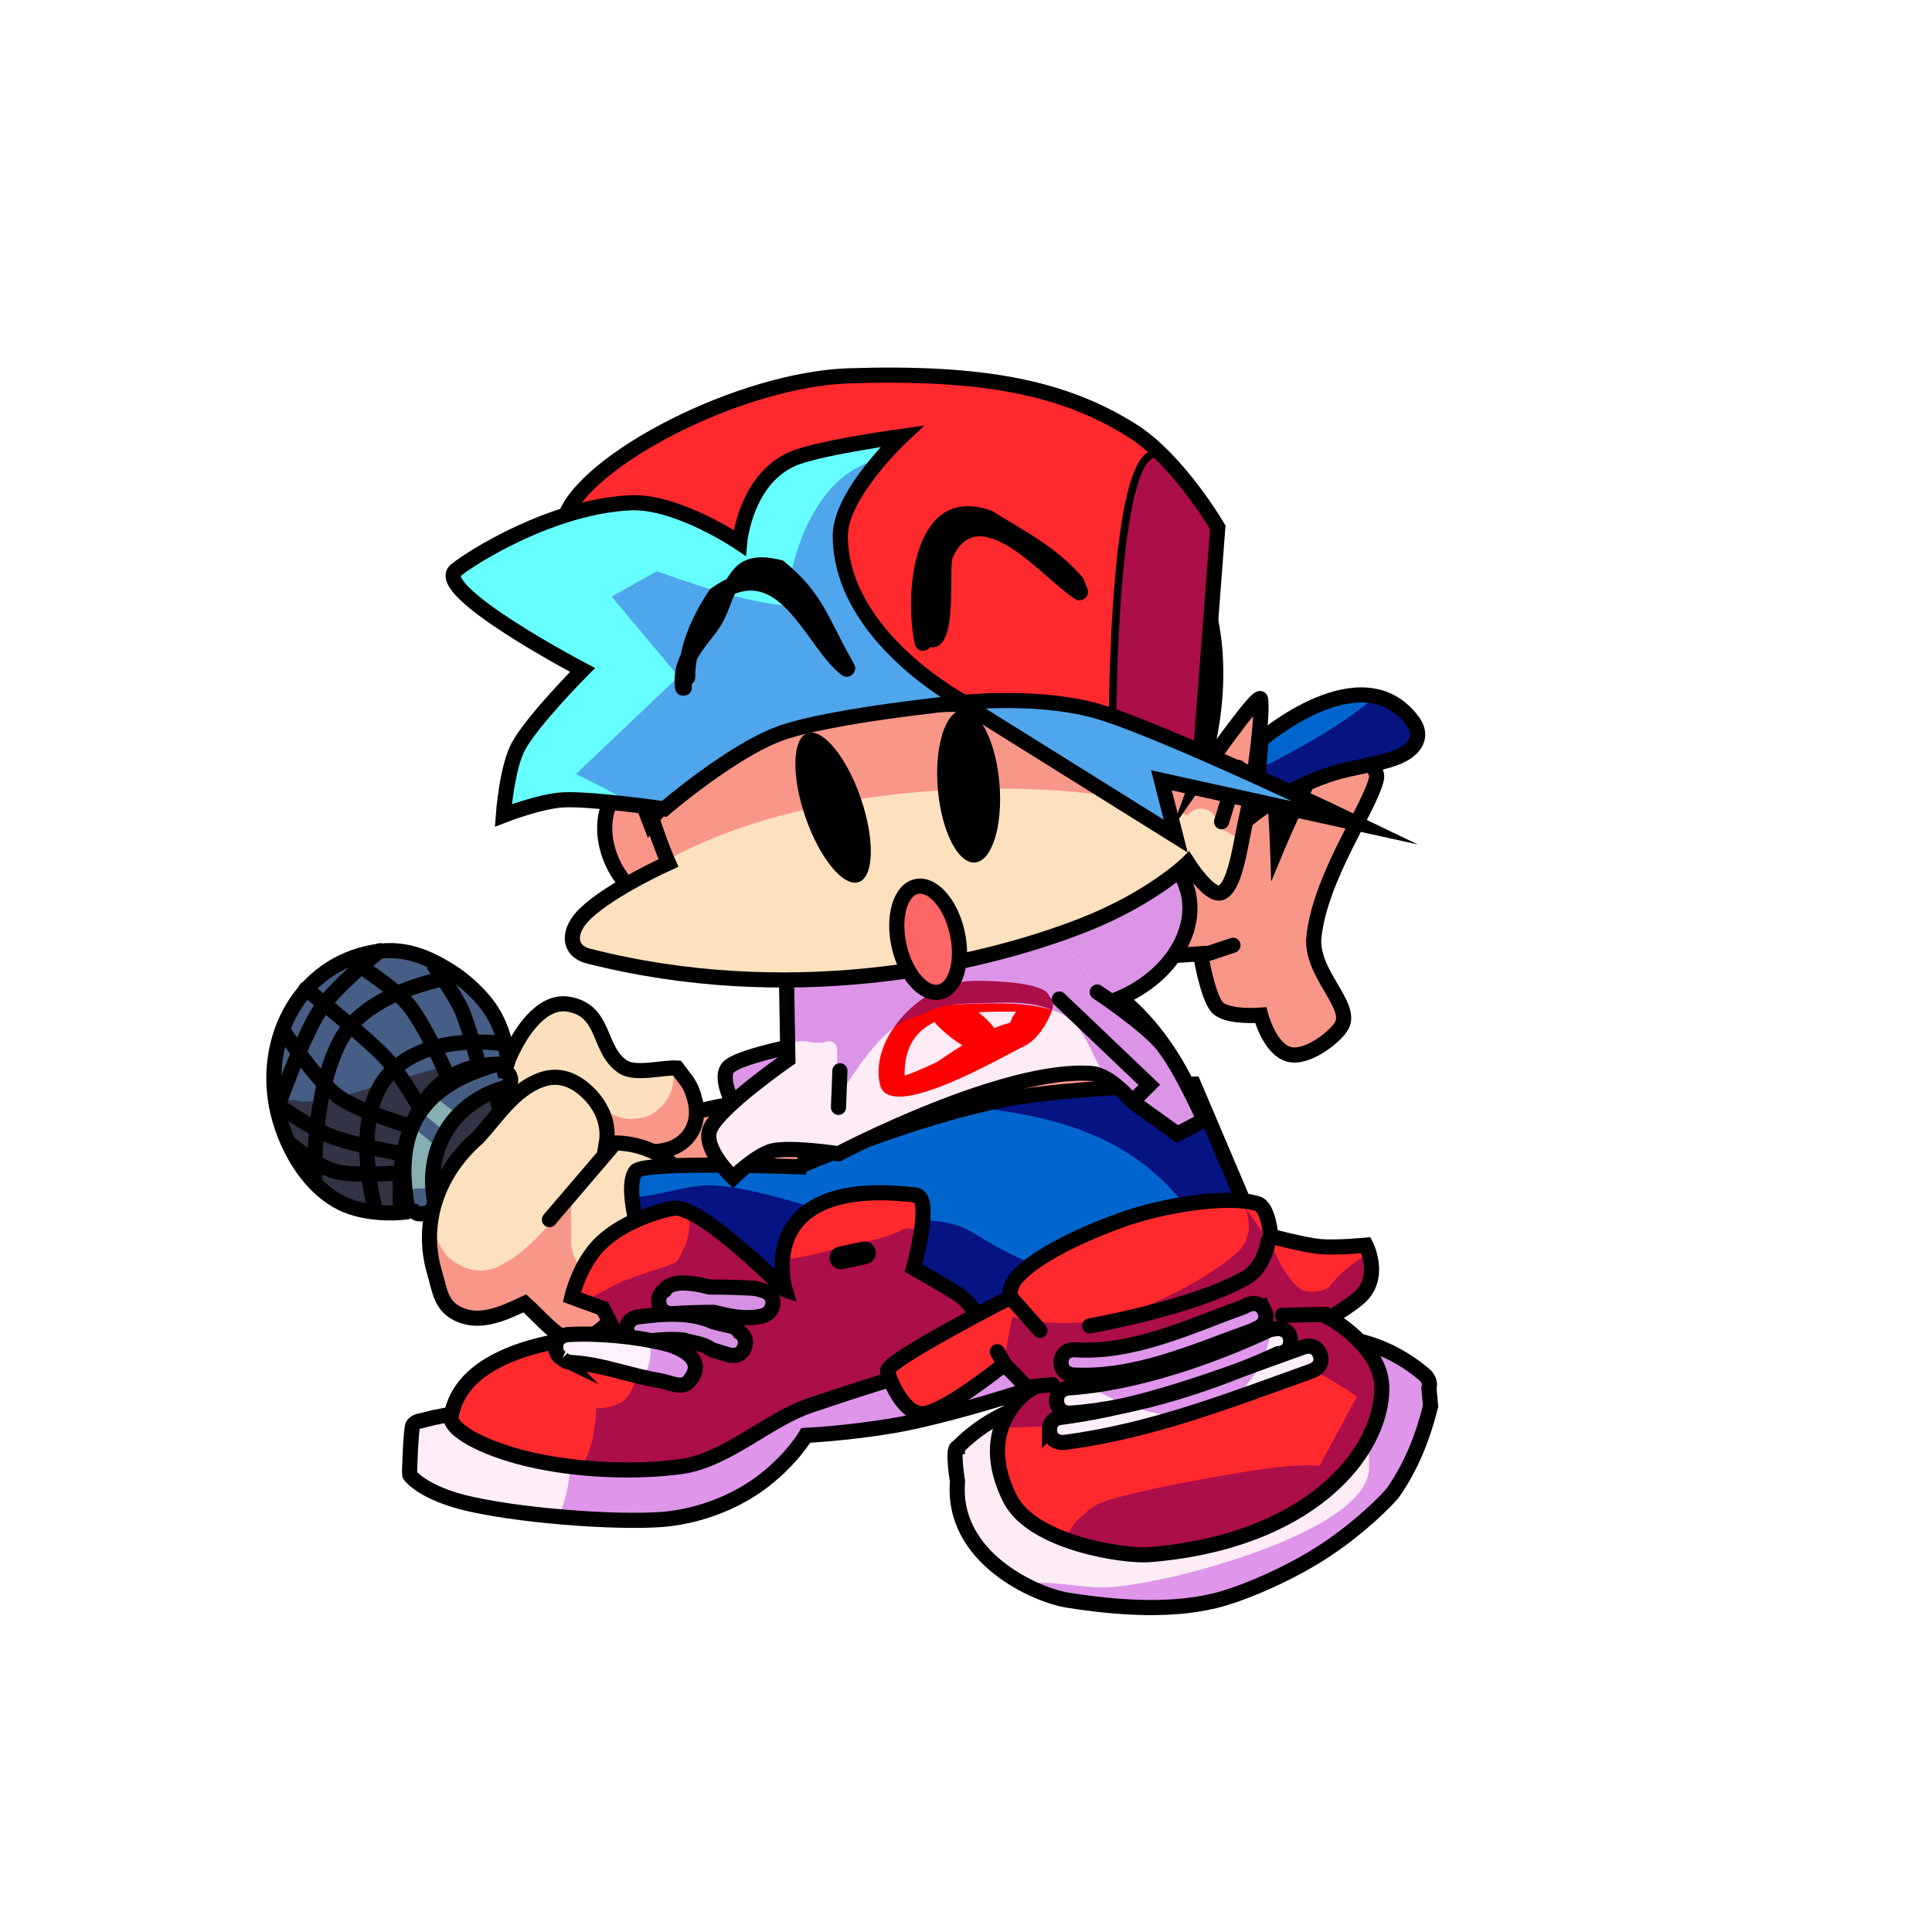 <svg version="1.1" xmlns="http://www.w3.org/2000/svg" xmlns:xlink="http://www.w3.org/1999/xlink" width="127.667" height="127.667" viewBox="0,0,127.667,127.667"><g transform="translate(-176.167,-116.167)"><g data-paper-data="{&quot;isPaintingLayer&quot;:true}" fill-rule="nonzero" stroke-linejoin="miter" stroke-miterlimit="10" stroke-dasharray="" stroke-dashoffset="0" style="mix-blend-mode: normal"><g><path d="M204.438,196.061c-0.002,0.001 -0.004,0.001 -0.004,0.001l-0.573,-0.023c-1.117,-0.775 -1.09,-2.134 -0.734,-3.376c1.301,-1.928 4.222,-7.36 7.302,-5.013c1.456,1.11 1.928,3.058 2.833,4.556c1.935,6.372 -4.933,4.846 -8.824,3.854z" fill="#323344" stroke="#000000" stroke-width="1" stroke-linecap="butt"/><path d="M230.79,183.975c0.092,-1.294 0.628,-4.49 1.67,-5.405c2.973,-2.61 5.194,0.664 6.182,3.018c0.676,2.27 0.558,6.199 -0.935,9.417c-1.029,2.219 -3.031,3.973 -4.278,5.04c-0.425,0.364 -2,0.629 -4.915,-1.909c-2.725,-2.373 -5.137,-6.384 -4.237,-7.419c0.775,-0.89 6.449,-1.834 6.449,-1.834z" fill="#dc94e7" stroke="#000000" stroke-width="1" stroke-linecap="butt"/><path d="M228.355,189.259c0.064,0.023 0.103,0.044 0.103,0.044l0.866,0.552c0.523,0.696 0.713,1.408 0.931,2.092c0.269,0.841 0.481,1.667 0.199,2.724c-2.318,6.259 -12.319,10.998 -14.923,2.213c-1.068,-3.67 2.017,-5.814 5.584,-6.943c2.43,-0.769 5.052,-1.17 6.857,-0.854c0,0 0.202,0.036 0.384,0.173z" fill="#f89688" stroke="#000000" stroke-width="1" stroke-linecap="butt"/><path d="M209.717,189.66c-0.704,-0.123 -0.658,-0.871 -0.658,-0.871c0.123,-2.001 2.126,-6.663 4.629,-6.271c2.567,0.403 1.931,3.045 3.664,4.157c0.817,0.524 2.604,0.011 3.547,0.069c0.662,0.9 0.896,1.023 1.174,2.052c0.491,1.817 -0.58,3.326 -2.515,3.458c-3.1,0.212 -5.705,-2.475 -8.806,-2.362l-0.32,0.031c0,0 -0.445,0.041 -0.714,-0.263z" fill="#fcdfbd" stroke="none" stroke-width="0.5" stroke-linecap="butt"/><path d="M220.898,186.745c0.662,0.9 0.896,1.023 1.174,2.052c0.491,1.817 -0.58,3.326 -2.515,3.458c-2.394,0.164 -4.493,-1.401 -6.753,-2.071c0.698,-0.329 1.338,-0.627 1.844,-0.776c0.552,-0.163 1.053,-0.052 1.547,0.123c0.602,0.462 1.385,0.674 2.171,0.538c0.322,-0.034 0.661,-0.145 1.027,-0.371c0.103,-0.064 0.202,-0.145 0.296,-0.242c0.77,-0.647 1.153,-1.685 0.933,-2.714c0.099,-0.003 0.192,-0.003 0.278,0.003z" fill="#f89688" stroke="none" stroke-width="0.5" stroke-linecap="butt"/><path d="M209.717,189.66c-0.704,-0.123 -0.658,-0.871 -0.658,-0.871c0.123,-2.001 2.126,-6.663 4.629,-6.271c2.567,0.403 1.931,3.045 3.664,4.157c0.817,0.524 2.604,0.011 3.547,0.069c0.662,0.9 0.896,1.023 1.174,2.052c0.491,1.817 -0.58,3.326 -2.515,3.458c-3.099,0.212 -5.705,-2.475 -8.806,-2.362l-0.32,0.031c0,0 -0.445,0.041 -0.714,-0.263z" fill="none" stroke="#000000" stroke-width="1" stroke-linecap="butt"/><path d="M209.882,187.355c0.158,0.535 -0.376,0.693 -0.376,0.693l-0.082,0.024c-3.315,0.983 -5.18,3.988 -4.549,7.451c0,0 0.031,0.173 -0.039,0.343l0.136,0.244c0,0 -0.258,0.475 -0.734,0.235c-0.072,0.011 -0.145,0.021 -0.217,0.032c0,0 -0.312,0.046 -0.501,-0.166c-0.329,-0.045 -0.434,-0.401 -0.434,-0.401l-0.04,-0.15c-0.824,-4.988 1.06,-7.712 5.751,-9.103c0,0 0.535,-0.158 0.693,0.376c0.004,0.012 0.007,0.024 0.01,0.036c0.147,0.032 0.308,0.13 0.383,0.384z" fill="#455d83" stroke="none" stroke-width="0.5" stroke-linecap="butt"/><path d="M204.779,194.806c-0.539,-0.133 -1.103,-0.142 -1.614,-0.009c-0.079,-0.021 -0.16,-0.036 -0.242,-0.043c-0.169,-1.64 -0.009,-3.013 0.484,-4.157c0.577,0.468 1.143,0.957 1.708,1.439c-0.299,0.85 -0.419,1.786 -0.335,2.77z" fill="#85afb1" stroke="none" stroke-width="0.5" stroke-linecap="butt"/><path d="M204.889,188.556c0.485,0.495 1.096,0.952 1.611,1.246c-0.35,0.359 -0.652,0.757 -0.902,1.187c-0.545,-0.463 -1.09,-0.929 -1.645,-1.377c0.264,-0.382 0.577,-0.733 0.937,-1.055z" fill="#85afb1" stroke="none" stroke-width="0.5" stroke-linecap="butt"/><path d="M209.882,187.355c0.158,0.535 -0.376,0.693 -0.376,0.693l-0.082,0.024c-3.315,0.983 -5.18,3.988 -4.549,7.451c0,0 0.031,0.173 -0.039,0.343l0.136,0.244c0,0 -0.258,0.475 -0.734,0.235c-0.072,0.011 -0.145,0.021 -0.217,0.032c0,0 -0.312,0.046 -0.501,-0.166c-0.329,-0.045 -0.434,-0.401 -0.434,-0.401l-0.04,-0.15c-0.824,-4.988 1.06,-7.712 5.751,-9.103c0,0 0.535,-0.158 0.693,0.376c0.004,0.012 0.007,0.024 0.01,0.036c0.147,0.032 0.308,0.13 0.383,0.384z" fill="none" stroke="#000000" stroke-width="1" stroke-linecap="butt"/><path d="M221.13,194.351c0,0 3.035,-0.842 4.01,0.731c0.783,1.262 -0.13,2.654 -0.5,3.895c-0.876,2.937 -2.063,7.803 -6.078,6.339c-0.869,-0.411 -1.567,-0.898 -2.345,-1.456l-0.1,-0.053c-0.893,0.815 -1.902,1.161 -2.681,0.759c-0.824,-0.426 -1.77,-1.541 -2.589,-2.272c-1.354,0.638 -2.831,1.331 -4.225,0.78c-1.341,-0.53 -1.387,-1.637 -1.739,-2.826c-0.987,-3.33 0.266,-6.65 2.865,-8.91c1.225,-1.318 2.354,-3.161 4.165,-3.813c1.274,-0.458 2.29,0.069 3.076,0.815c0.907,0.86 1.476,2.071 1.242,3.391c1.247,-0.149 2.605,0.195 3.645,0.821c1.019,0.613 0.81,1.094 1.253,1.797z" fill="#fde0be" stroke="none" stroke-width="0.5" stroke-linecap="butt"/><path d="M225.14,195.082c0.783,1.262 -0.13,2.654 -0.5,3.895c-0.876,2.937 -2.063,7.803 -6.078,6.339c-0.869,-0.411 -1.567,-0.898 -2.345,-1.456l-0.1,-0.053c-0.893,0.815 -1.902,1.161 -2.681,0.759c-0.824,-0.426 -1.77,-1.541 -2.589,-2.272c-1.354,0.638 -2.831,1.331 -4.225,0.78c-1.341,-0.53 -1.387,-1.637 -1.739,-2.826c-0.33,-1.114 -0.41,-2.227 -0.272,-3.299c0.119,0.158 0.213,0.321 0.254,0.506l0.008,0.005c0.242,1.126 0.855,1.898 1.648,2.288c0.639,0.369 1.423,0.485 2.186,0.259c0.276,-0.082 0.53,-0.203 0.758,-0.355c0.258,-0.124 0.514,-0.277 0.765,-0.46c1.09,-0.797 2.498,-2.277 3.728,-4.001c-0.063,0.949 -0.072,1.877 -0.041,2.622c-0.044,0.367 -0.016,0.749 0.096,1.125c0.067,0.224 0.159,0.434 0.273,0.627c0.452,1.524 1.795,1.699 2.978,1.308c0.072,-0.015 0.143,-0.033 0.214,-0.055c0.588,-0.174 1.075,-0.525 1.421,-0.978c0.118,-0.133 0.214,-0.27 0.283,-0.407c0.078,-0.155 0.159,-0.326 0.24,-0.51c0.233,0.058 -0.261,2.322 -0.021,2.32c0.711,-0.005 2.164,-2.526 2.752,-3.211c0.472,-0.549 0.714,-1.09 0.785,-1.601c0.158,-0.508 0.172,-1.067 0.009,-1.615c-0.074,-0.248 -0.179,-0.478 -0.309,-0.687c0.91,-0.034 1.991,0.125 2.503,0.952z" fill="#f89688" stroke="none" stroke-width="0.5" stroke-linecap="butt"/><path d="M221.13,194.351c0,0 3.035,-0.842 4.01,0.731c0.783,1.262 -0.13,2.654 -0.5,3.895c-0.876,2.937 -2.063,7.803 -6.078,6.339c-0.869,-0.411 -1.567,-0.898 -2.345,-1.456l-0.1,-0.053c-0.893,0.815 -1.902,1.161 -2.681,0.759c-0.824,-0.426 -1.77,-1.541 -2.589,-2.272c-1.354,0.638 -2.831,1.331 -4.225,0.78c-1.341,-0.53 -1.387,-1.637 -1.739,-2.826c-0.987,-3.33 0.266,-6.65 2.865,-8.91c1.225,-1.318 2.354,-3.161 4.165,-3.813c1.274,-0.458 2.29,0.069 3.076,0.815c0.907,0.86 1.476,2.071 1.242,3.391c1.247,-0.149 2.605,0.195 3.645,0.821c1.019,0.613 0.81,1.094 1.253,1.797z" fill="none" stroke="#000000" stroke-width="1" stroke-linecap="butt"/><path d="M212.473,196.759l4.088,-4.778" fill="none" stroke="#000000" stroke-width="1" stroke-linecap="round"/><path d="M220.917,194.644l-2.386,4.506" fill="none" stroke="#000000" stroke-width="1" stroke-linecap="round"/><path d="M194.67,190.209c-1.353,-4.564 0.742,-9.569 5.306,-10.922c2.438,-0.723 4.172,-0.075 6.054,1.123c0.634,0.404 1.674,1.246 2.405,2.245c1.161,1.587 1.296,3.467 1.263,3.773c-0.026,0.243 -3.278,-0.564 -5.433,2.479c-2.198,3.104 -1.576,7.378 -1.576,7.378c0,0 -2.216,0.234 -3.931,-0.605c-1.911,-0.936 -3.375,-3.066 -4.088,-5.472z" fill="#465e85" stroke="#000000" stroke-width="0" stroke-linecap="butt"/><path d="M194.67,190.209c-0.17,-0.573 -0.285,-1.153 -0.349,-1.732c0.068,0.066 0.143,0.124 0.222,0.175l0.01,0.019l0.041,0.012c0.205,0.118 0.44,0.185 0.682,0.187l0.239,0.008l0.14,-0.03l0.144,0.045l0.088,0.005l0.08,0.036l0.099,0.018l0.011,0.011l0.04,-0.002l0.038,0.007l0.319,-0.022l0.32,-0.014l0.037,-0.011l0.04,-0.003l0.01,-0.012l0.028,-0.008l0.034,0.015l0.099,0.018l0.011,0.011l0.04,-0.002l0.038,0.007l0.319,-0.022l0.32,-0.014l0.037,-0.011l0.04,-0.003l0.01,-0.012l6.899,-2.045l0.037,-0.003l0.32,-0.014l0.037,-0.011l0.04,-0.003l0.01,-0.012l0.209,-0.062l0.026,0.007l0.542,0.018l0.172,-0.037l0.304,-0.021l0.32,-0.014l0.037,-0.011l0.04,-0.003l0.01,-0.012l0.456,-0.135l0.026,0.007l0.172,0.006l0.191,0.034l0.011,0.011l0.04,-0.002l0.038,0.007l0.267,-0.019c-1.126,0.165 -2.626,0.68 -3.799,2.338c-2.198,3.104 -1.576,7.378 -1.576,7.378c0,0 -2.216,0.234 -3.931,-0.605c-1.911,-0.936 -3.375,-3.066 -4.088,-5.472z" fill="#323344" stroke="#000000" stroke-width="0" stroke-linecap="butt"/><path d="M197.888,184.321l0.008,0.015l-0.024,-0.005z" fill="#323344" stroke="#000000" stroke-width="0" stroke-linecap="butt"/><path d="M194.67,190.209c-1.353,-4.564 0.742,-9.569 5.306,-10.922c2.438,-0.723 4.172,-0.075 6.054,1.123c0.634,0.404 1.674,1.246 2.405,2.245c1.161,1.587 1.296,3.467 1.263,3.773c-0.026,0.243 -3.278,-0.564 -5.433,2.479c-2.198,3.104 -1.576,7.378 -1.576,7.378c0,0 -2.216,0.234 -3.931,-0.605c-1.911,-0.936 -3.375,-3.066 -4.088,-5.472z" fill="none" stroke="#000000" stroke-width="1" stroke-linecap="butt"/><path d="M200.899,195.832c0,0 -1.523,-5.705 0.836,-8.53c2.494,-2.988 7.53,-2.18 7.53,-2.18" fill="none" stroke="#000000" stroke-width="1" stroke-linecap="round"/><path d="M196.97,194.045c0,0 -0.216,-5.581 1.715,-9.164c1.752,-3.253 7.062,-4.083 7.062,-4.083" fill="none" stroke="#000000" stroke-width="1" stroke-linecap="round"/><path d="M194.554,189.214c0,0 1.607,-4.563 2.779,-6.345c1.057,-1.608 3.942,-3.878 3.942,-3.878" fill="none" stroke="#000000" stroke-width="1" stroke-linecap="round"/><path d="M202.057,193.7c0,0 -2.655,0.185 -3.774,-0.132c-1.094,-0.31 -2.866,-1.747 -2.866,-1.747" fill="none" stroke="#000000" stroke-width="1" stroke-linecap="round"/><path d="M202.751,192.421c0,0 -3.25,-0.599 -4.704,-1.17c-1.296,-0.509 -3.6,-2.094 -3.6,-2.094" fill="none" stroke="#000000" stroke-width="1" stroke-linecap="round"/><path d="M203.086,190.532c0,0 -3.335,-0.963 -4.637,-1.954c-1.422,-1.083 -3.567,-4.292 -3.567,-4.292" fill="none" stroke="#000000" stroke-width="1" stroke-linecap="round"/><path d="M196.387,181.514c0,0 3.826,3.077 5.141,4.434c1.091,1.125 2.203,3.141 2.203,3.141" fill="none" stroke="#000000" stroke-width="1" stroke-linecap="round"/><path d="M199.302,179.577c0,0 2.787,1.732 3.814,2.939c1.077,1.267 2.504,4.492 2.504,4.492" fill="none" stroke="#000000" stroke-width="1" stroke-linecap="round"/><path d="M204.903,180.063c0,0 1.281,1.763 1.742,2.778c0.481,1.059 1.088,3.451 1.088,3.451" fill="none" stroke="#000000" stroke-width="1" stroke-linecap="round"/></g><g><path d="M229.219,193.105c0,0 1.391,-3.369 3.785,-7.099c1.274,-1.986 2.496,-4.537 4.687,-5.714c1.995,-1.072 4.934,-0.8 7.667,-0.391c6.315,0.945 9.331,8.157 9.331,8.157z" fill="#f89688" stroke="#000000" stroke-width="1" stroke-linecap="butt"/><path d="M228.946,193.268c0,0 7.573,-3.326 13.933,-4.507c4.077,-0.757 12.159,-0.956 12.159,-0.956l6.356,14.942l-40.699,1.45c0,0 -3.842,-8.875 -2.511,-10.637c0.511,-0.677 10.762,-0.291 10.762,-0.291z" fill="#0066cd" stroke="#000000" stroke-width="0" stroke-linecap="round"/><path d="M220.695,204.195c0,0 -2.489,-5.75 -2.766,-8.912c1.605,-0.041 3.552,-0.796 5.128,-0.789c2.218,0.009 6.091,1.215 8.183,1.9c3.042,0.996 6.64,-0.382 9.282,1.262c1.31,0.815 2.662,1.564 4.077,2.111c0.37,0.232 0.687,0.447 0.805,0.578c0.48,0.537 1.689,1.694 3.176,2.857z" fill="#061382" stroke="#000000" stroke-width="0" stroke-linecap="butt"/><path d="M242.88,188.761c4.077,-0.757 12.159,-0.956 12.159,-0.956l6.356,14.942l-3.486,0.124c0.175,-2.825 -1.404,-5.851 -3.611,-7.242c-0.06,-0.091 -0.128,-0.182 -0.203,-0.271c-3.5,-4.183 -8.298,-5.467 -13.73,-6.041c0.846,-0.213 1.691,-0.402 2.515,-0.556z" fill="#061382" stroke="#000000" stroke-width="0" stroke-linecap="butt"/><path d="M228.946,193.268c0,0 7.573,-3.326 13.933,-4.507c4.077,-0.757 12.159,-0.956 12.159,-0.956l6.356,14.942l-40.699,1.45c0,0 -3.842,-8.875 -2.511,-10.637c0.511,-0.677 10.762,-0.291 10.762,-0.291z" fill="none" stroke="#000000" stroke-width="1" stroke-linecap="round"/><path d="M207.852,210.287c1.805,0.706 2.55,1.584 4.642,1.584c0,0 0.072,-0 0.173,0.021c0.144,-0.028 0.255,-0.018 0.255,-0.018l0.57,0.055c4.19,0.003 7.469,0.173 11.405,-1.516c5.525,-2.407 12.388,-3.905 18.081,-5.796c0.073,-0.033 0.843,3.477 0.843,3.477c-1.22,0.411 -5.654,1.767 -8.558,2.267c-3.057,0.526 -5.847,0.656 -5.847,0.656c0,0 -0.862,1.499 -2.763,2.982c-0.749,0.585 -2.882,2.07 -6.128,2.511c-2.516,0.342 -9.215,-0.056 -13.25,-0.949c-3.115,-0.689 -4.025,-1.887 -4.038,-1.938c-0.029,-0.102 0.093,-3.152 0.214,-3.281c0.106,-0.142 0.273,-0.265 0.534,-0.289l0.872,-0.218c0.615,-0.123 1.232,-0.242 1.849,-0.358c0,0 0.822,-0.154 0.976,0.668c0.001,0.006 0.002,0.011 0.003,0.017c0.086,0.051 0.145,0.103 0.167,0.123z" fill="#ffedf8" stroke="none" stroke-width="0.5" stroke-linecap="butt"/><path d="M224.896,210.413c5.525,-2.407 12.388,-3.905 18.081,-5.796c0.073,-0.033 0.843,3.477 0.843,3.477c-1.22,0.411 -5.654,1.767 -8.558,2.267c-3.057,0.526 -5.847,0.656 -5.847,0.656c0,0 -0.862,1.499 -2.763,2.982c-0.749,0.585 -2.882,2.07 -6.128,2.511c-1.502,0.204 -4.493,0.145 -7.52,-0.126c0.037,-0.056 0.073,-0.114 0.109,-0.172c0.483,-0.805 0.866,-2.886 0.706,-4.284c4.035,0.01 7.244,0.128 11.076,-1.516z" fill="#de95ea" stroke="none" stroke-width="0.5" stroke-linecap="butt"/><path d="M207.852,210.287c1.805,0.706 2.55,1.584 4.642,1.584c0,0 0.072,-0 0.173,0.021c0.144,-0.028 0.255,-0.018 0.255,-0.018l0.57,0.055c4.19,0.003 7.469,0.173 11.405,-1.516c5.525,-2.407 12.388,-3.905 18.081,-5.796c0.073,-0.033 0.843,3.477 0.843,3.477c-1.22,0.411 -5.654,1.767 -8.558,2.267c-3.057,0.526 -5.847,0.656 -5.847,0.656c0,0 -0.862,1.499 -2.763,2.982c-0.749,0.585 -2.882,2.07 -6.128,2.511c-2.516,0.342 -9.215,-0.056 -13.25,-0.949c-3.115,-0.689 -4.025,-1.887 -4.038,-1.938c-0.029,-0.102 0.093,-3.152 0.214,-3.281c0.106,-0.142 0.273,-0.265 0.534,-0.289l0.872,-0.218c0.615,-0.123 1.232,-0.242 1.849,-0.358c0,0 0.822,-0.154 0.976,0.668c0.001,0.006 0.002,0.011 0.003,0.017c0.086,0.051 0.145,0.103 0.167,0.123z" fill="none" stroke="#000000" stroke-width="1" stroke-linecap="butt"/><path d="M228.054,201.408c0,0 -2.295,-7.57 8.619,-6.273c1.181,0.14 -0.145,4.824 -0.145,4.824c0,0 1.711,0.978 2.82,1.647c1.453,0.877 2.644,3.705 2.644,3.705c0,0 -5.423,1.384 -12.386,3.763c-2.661,0.909 -5.452,3.583 -8.391,3.996c-3.09,0.434 -7.021,0.251 -10.117,-0.48c-3.032,-0.716 -5.264,-1.966 -5.122,-2.819c0.902,-5.411 10.927,-5.352 10.927,-5.352l-0.892,-1.784l-2.057,-0.753c0,0 0.493,-2.214 1.954,-3.604c1.587,-1.509 4.175,-2.207 4.815,-2.272c1.807,-0.184 7.33,5.402 7.33,5.402z" fill="#ff292e" stroke="#000000" stroke-width="0" stroke-linecap="round"/><path d="M236.529,199.958c0,0 1.711,0.978 2.82,1.647c1.453,0.877 2.644,3.705 2.644,3.705c0,0 -5.423,1.384 -12.386,3.763c-2.661,0.909 -5.452,3.583 -8.391,3.996c-2.017,0.284 -4.391,0.304 -6.658,0.081c0.736,-1.113 0.959,-2.693 1.009,-3.932c0,-0.005 0,-0.01 0.001,-0.014c0.073,0.006 0.147,0.009 0.222,0.009c0.444,0 0.864,-0.104 1.237,-0.289c0.057,-0.014 0.11,-0.033 0.157,-0.06c0.108,-0.061 0.204,-0.134 0.29,-0.217c0.563,-0.545 0.701,-1.517 1.104,-2.222l-1.373,-2.402c-0.16,-0.281 -0.424,-0.428 -0.743,-0.491l-0.449,-0.898l-1.369,-0.501c0.933,-0.312 1.929,-1.01 2.848,-1.369c1.698,-0.663 3.132,-0.976 3.417,-1.262c0.181,-0.181 0.316,-0.604 0.442,-0.826c0.303,-0.531 0.397,-1.434 0.393,-2.408c2.305,1.088 6.311,5.14 6.311,5.14c0,0 -0.272,-0.898 -0.183,-2.022c1.146,-0.039 3.118,-0.552 4.582,-1.052c0.896,-0.07 1.824,-0.281 2.701,-0.616c0.303,-0.116 0.6,-0.246 0.888,-0.391c0.335,0.022 0.682,0.06 1.029,0.095c-0.176,1.246 -0.541,2.536 -0.541,2.536z" fill="#ac0e49" stroke="#000000" stroke-width="0" stroke-linecap="round"/><path d="M228.054,201.408c0,0 -2.295,-7.57 8.619,-6.273c1.181,0.14 -0.145,4.824 -0.145,4.824c0,0 1.711,0.978 2.82,1.647c1.453,0.877 2.644,3.705 2.644,3.705c0,0 -5.423,1.384 -12.386,3.763c-2.661,0.909 -5.452,3.583 -8.391,3.996c-3.09,0.434 -7.021,0.251 -10.117,-0.48c-3.032,-0.716 -5.264,-1.966 -5.122,-2.819c0.902,-5.411 10.927,-5.352 10.927,-5.352l-0.892,-1.784l-2.057,-0.753c0,0 0.493,-2.214 1.954,-3.604c1.587,-1.509 4.175,-2.207 4.815,-2.272c1.807,-0.184 7.33,5.402 7.33,5.402z" fill="none" stroke="#000000" stroke-width="1" stroke-linecap="round"/><path d="M233.295,198.955l-1.561,0.335" fill="none" stroke="#000000" stroke-width="1.5" stroke-linecap="round"/><path d="M224.454,203.788c0,0 0.409,0.082 0.591,0.418c0.217,0.136 0.492,0.418 0.34,0.931c-0.236,0.802 -1.038,0.566 -1.038,0.566l-1.109,-0.335c-0.169,-0.11 -0.342,-0.204 -0.519,-0.284c-0.167,-0.047 -0.332,-0.097 -0.498,-0.148l-0.702,-0.159c0,0 -0.065,-0.015 -0.153,-0.055c-0.923,-0.11 -1.895,-0 -2.835,0.127c0,0 -0.829,0.111 -0.939,-0.718c-0.111,-0.829 0.718,-0.939 0.718,-0.939c1.677,-0.22 3.469,-0.364 5.009,0.325c0.375,0.104 0.753,0.195 1.135,0.271z" fill="#d791e2" stroke="#000000" stroke-width="1" stroke-linecap="butt"/><path d="M220.624,201.038l0.382,-0.082c0.762,-0.043 1.417,0.099 2.051,0.26c1.02,-0.006 2.042,0.025 3.049,0.092l0.561,0.158c0,0 0.793,0.264 0.529,1.058c-0.082,0.246 -0.215,0.39 -0.359,0.472c-0.162,0.106 -0.318,0.14 -0.318,0.14c-1.216,0.254 -2.197,-0.012 -3.182,-0.249c-0.92,-0.001 -1.841,0.029 -2.748,0.09c0,0 -0.834,0.056 -0.89,-0.779c-0.028,-0.426 0.175,-0.649 0.382,-0.765c0.179,-0.304 0.543,-0.395 0.543,-0.395z" fill="#d791e2" stroke="#000000" stroke-width="1" stroke-linecap="butt"/><path d="M213.318,205.935c-0.203,-0.097 -0.4,-0.293 -0.427,-0.685c-0.056,-0.834 0.779,-0.89 0.779,-0.89c1.975,-0.131 4.553,0.123 6.478,0.597c0.726,0.179 2.913,0.974 1.507,2.528c-0.431,0.477 -1.292,0.009 -1.927,-0.094c-1.912,-0.31 -3.766,-1.067 -5.761,-1.187l-0.007,0.002c0,0 -0.396,0 -0.643,-0.272z" fill="#fff0fd" stroke="none" stroke-width="0.5" stroke-linecap="butt"/><path d="M220.148,204.958c0.726,0.179 2.913,0.974 1.507,2.528c-0.431,0.477 -1.292,0.009 -1.927,-0.094c-0.367,-0.06 -0.732,-0.136 -1.096,-0.22c0.329,-0.457 0.522,-1.019 0.522,-1.625c0,-0.288 -0.044,-0.566 -0.125,-0.827c0.39,0.071 0.765,0.151 1.118,0.238z" fill="#de95ea" stroke="none" stroke-width="0.5" stroke-linecap="butt"/><path d="M213.318,205.935c-0.203,-0.097 -0.4,-0.293 -0.427,-0.685c-0.056,-0.834 0.779,-0.89 0.779,-0.89c1.975,-0.131 4.553,0.123 6.478,0.597c0.726,0.179 2.913,0.974 1.507,2.528c-0.431,0.477 -1.292,0.009 -1.927,-0.094c-1.912,-0.31 -3.766,-1.067 -5.761,-1.187l-0.007,0.002c0,0 -0.396,0 -0.643,-0.272z" fill="none" stroke="#000000" stroke-width="1" stroke-linecap="butt"/><path d="M239.428,211.82c3.822,-3.821 7.778,-3.056 12.649,-4.778c6.298,-1.989 12.796,-4.634 18.239,-0.018c0,0 0.438,0.375 0.275,0.866l0.11,1.204c-0.549,2.162 -1.297,3.986 -2.449,5.652c-0.31,0.448 -2.202,2.347 -4.488,3.854c-2.34,1.543 -5.089,2.696 -6.727,3.184c-3.179,0.947 -7.083,0.633 -10.296,0.126c-2.131,-0.336 -7.728,-2.799 -7.301,-7.849c0,0 -0.362,-2.195 -0.012,-2.241z" fill="#de95ea" stroke="none" stroke-width="0.5" stroke-linecap="butt"/><path d="M239.428,211.82c3.822,-3.821 7.778,-3.056 12.649,-4.778c2.452,-0.775 4.935,-1.649 7.374,-2.154c5.185,0.275 7.251,3.977 7.181,8.307c-0.071,4.362 -14.389,7.95 -17.717,7.874c-1.662,-0.038 -3.491,-0.48 -5.174,-0.256c-2.239,-1.211 -4.584,-3.418 -4.302,-6.753c0,0 -0.362,-2.195 -0.012,-2.241z" fill="#fdebf6" stroke="none" stroke-width="0.5" stroke-linecap="butt"/><path d="M239.428,211.82c3.822,-3.821 7.778,-3.056 12.649,-4.778c6.298,-1.989 12.796,-4.634 18.239,-0.018c0,0 0.438,0.375 0.275,0.866l0.11,1.204c-0.549,2.162 -1.297,3.986 -2.449,5.652c-0.31,0.448 -2.202,2.347 -4.488,3.854c-2.34,1.543 -5.089,2.696 -6.727,3.184c-3.179,0.947 -7.083,0.633 -10.296,0.126c-2.131,-0.336 -7.728,-2.799 -7.301,-7.849c0,0 -0.362,-2.195 -0.012,-2.241z" fill="none" stroke="#000000" stroke-width="1" stroke-linecap="butt"/><path d="M242.541,206.31c0,0 -3.812,3.082 -5.298,3.267c-1.41,0.175 -2.454,-2.568 -2.419,-2.852c0.088,-0.724 8.07,-4.816 8.07,-4.816c0,0 -0.087,-0.713 0.483,-1.35c0.954,-1.066 3.217,-2.448 6.938,-3.791c2.592,-0.936 6.959,-1.674 8.951,-1.061c0.726,0.223 0.881,2.153 0.881,2.153c0,0 2.226,0.586 3.225,0.679c1.087,0.102 3.055,-0.092 3.055,-0.092c0,0 0.965,1.885 -0.211,3.24c-0.532,0.612 -2.195,1.573 -2.195,1.573c0,0 3.501,1.893 3.46,4.695c-0.063,4.282 -4.815,10.097 -15.38,10.944c-1.583,0.127 -7.715,-0.745 -9.2,-3.713c-2.422,-4.839 1.285,-7.172 1.285,-7.172z" fill="#ac0e49" stroke="#000000" stroke-width="0" stroke-linecap="round"/><path d="M242.541,206.31c0,0 -3.812,3.082 -5.298,3.267c-1.41,0.175 -2.454,-2.568 -2.419,-2.852c0.088,-0.724 8.07,-4.816 8.07,-4.816c0,0 -0.087,-0.713 0.483,-1.35c0.954,-1.066 3.217,-2.448 6.938,-3.791c2.592,-0.936 6.959,-1.674 8.951,-1.061c0.726,0.223 0.881,2.153 0.881,2.153c0,0 2.226,0.586 3.225,0.679c1.087,0.102 3.055,-0.092 3.055,-0.092c0,0 0.113,0.221 0.215,0.566c-1.093,0.558 -1.962,1.333 -2.721,2.27c-0.079,0.034 -1.192,0.555 -1.922,-0.018c-1.041,-0.817 -1.788,-2.825 -1.788,-2.825l-1.803,-2.529c0,0 0.864,1.746 -0.446,2.983c-1.367,1.29 -5.298,3.655 -8.696,4.404c-3.364,0.742 -6.202,-0.126 -6.202,-0.126l-0.611,3.13l1.651,1.696l-1.547,2.504l3.009,-0.075c0,0 14.02,-3.923 16.103,-4.15c0.845,-0.092 4.165,2.169 4.165,2.169l-2.472,4.584c0,0 -1.271,-0.155 -3.759,0.212c-4.341,0.641 -10.415,1.884 -11.014,2.391c-0.309,0.162 -0.585,0.379 -0.812,0.64c-0.563,0.385 -0.977,0.971 -1.14,1.655c-1.616,-0.588 -3.102,-1.475 -3.737,-2.744c-2.422,-4.839 1.285,-7.172 1.285,-7.172z" fill="#ff292e" stroke="#000000" stroke-width="0" stroke-linecap="round"/><path d="M242.541,206.31c0,0 -3.812,3.082 -5.298,3.267c-1.41,0.175 -2.454,-2.568 -2.419,-2.852c0.088,-0.724 8.07,-4.816 8.07,-4.816c0,0 -0.087,-0.713 0.483,-1.35c0.954,-1.066 3.217,-2.448 6.938,-3.791c2.592,-0.936 6.959,-1.674 8.951,-1.061c0.726,0.223 0.881,2.153 0.881,2.153c0,0 2.226,0.586 3.225,0.679c1.087,0.102 3.055,-0.092 3.055,-0.092c0,0 0.965,1.885 -0.211,3.24c-0.532,0.612 -2.195,1.573 -2.195,1.573c0,0 3.501,1.893 3.46,4.695c-0.063,4.282 -4.815,10.097 -15.38,10.944c-1.583,0.127 -7.715,-0.745 -9.2,-3.713c-2.422,-4.839 1.285,-7.172 1.285,-7.172z" fill="none" stroke="#000000" stroke-width="1" stroke-linecap="round"/><path d="M242.658,206.545l-0.587,-1.056" fill="none" stroke="#000000" stroke-width="1" stroke-linecap="round"/><path d="M243.011,201.967l1.878,2.113" fill="none" stroke="#000000" stroke-width="1" stroke-linecap="round"/><path d="M259.971,198.152c0,0 -0.218,1.749 -1.499,2.468c-3.521,1.976 -10.297,3.166 -10.297,3.166" fill="none" stroke="#000000" stroke-width="1" stroke-linecap="round"/><path d="M263.786,203.023l-2.876,0.059" fill="none" stroke="#000000" stroke-width="1" stroke-linecap="round"/><path d="M245.71,207.66l-1.702,0.176" fill="none" stroke="#000000" stroke-width="1" stroke-linecap="round"/><path d="M259.721,202.767c0.374,0.748 -0.374,1.122 -0.374,1.122l-0.445,0.216c-3.848,1.372 -7.663,3.142 -11.833,2.923c0,0 -0.835,-0.049 -0.786,-0.884c0.049,-0.835 0.884,-0.786 0.884,-0.786c3.893,0.259 7.586,-1.546 11.172,-2.828l0.259,-0.136c0,0 0.748,-0.374 1.122,0.374z" fill="#de95ea" stroke="none" stroke-width="0.5" stroke-linecap="butt"/><path d="M245.519,210.653c0,-0.836 0.836,-0.836 0.836,-0.836l-0.052,0.007c5.73,-0.761 10.566,-2.703 16.027,-4.654c0,0 0.788,-0.281 1.069,0.506c0.281,0.788 -0.506,1.069 -0.506,1.069c-5.56,1.986 -10.526,3.954 -16.368,4.736l-0.169,0.007c0,0 -0.836,0 -0.836,-0.836z" fill="#de95ea" stroke="none" stroke-width="0.5" stroke-linecap="butt"/><path d="M261.453,204.784c0,0.788 -0.743,0.834 -0.828,0.836c-4.097,1.882 -9.25,3.62 -13.744,3.93c0,0 -0.834,0.056 -0.89,-0.779c-0.056,-0.834 0.779,-0.89 0.779,-0.89c4.332,-0.277 9.402,-2.014 13.317,-3.855l0.53,-0.078c0,0 0.836,0 0.836,0.836z" fill="#de95ea" stroke="none" stroke-width="0.5" stroke-linecap="butt"/><path d="M247.069,207.027c0,0 -0.835,-0.049 -0.786,-0.884c0.003,-0.045 0.008,-0.088 0.015,-0.128c0.144,0.346 0.447,0.691 0.821,1.014c-0.017,-0.001 -0.033,-0.002 -0.05,-0.003z" fill="#ffeffc" stroke="none" stroke-width="0.5" stroke-linecap="butt"/><path d="M253.858,204.265c-0.037,-0.008 -0.076,-0.018 -0.116,-0.03c0.065,-0.022 0.13,-0.045 0.195,-0.067c-0.039,0.059 -0.069,0.099 -0.079,0.097z" fill="#ffeffc" stroke="none" stroke-width="0.5" stroke-linecap="butt"/><path d="M245.519,210.653c0,-0.836 0.836,-0.836 0.836,-0.836l-0.052,0.007c1.507,-0.2 2.952,-0.482 4.363,-0.824c1.264,0.471 2.486,0.746 3.633,0.724c-2.501,0.766 -5.042,1.391 -7.776,1.758l-0.169,0.007c0,0 -0.836,0 -0.836,-0.836z" fill="#ffeffc" stroke="none" stroke-width="0.5" stroke-linecap="butt"/><path d="M262.331,205.17c0,0 0.788,-0.281 1.069,0.506c0.281,0.788 -0.506,1.069 -0.506,1.069c-1.857,0.663 -3.647,1.324 -5.426,1.94c0.633,-0.464 1.218,-1.099 1.748,-1.932c0.111,-0.174 0.217,-0.366 0.315,-0.573c0.92,-0.333 1.851,-0.671 2.8,-1.011z" fill="#ffeffc" stroke="none" stroke-width="0.5" stroke-linecap="butt"/><path d="M246.881,209.55c0,0 -0.834,0.056 -0.89,-0.779c-0.056,-0.834 0.779,-0.89 0.779,-0.89c0.441,-0.028 0.891,-0.072 1.345,-0.129c0.665,0.419 1.335,0.746 1.698,0.902c0.29,0.125 0.577,0.241 0.863,0.348c-1.291,0.272 -2.568,0.463 -3.795,0.548z" fill="#ffeffc" stroke="none" stroke-width="0.5" stroke-linecap="butt"/><path d="M261.453,204.784c0,0.788 -0.743,0.834 -0.828,0.836c-0.343,0.158 -0.694,0.314 -1.051,0.469c0.284,-0.622 0.497,-1.356 0.555,-2.069l0.489,-0.072c0,0 0.836,0 0.836,0.836z" fill="#ffeffc" stroke="none" stroke-width="0.5" stroke-linecap="butt"/><path d="M259.721,202.767c0.374,0.748 -0.374,1.122 -0.374,1.122l-0.445,0.216c-3.848,1.372 -7.663,3.142 -11.833,2.923c0,0 -0.835,-0.049 -0.786,-0.884c0.049,-0.835 0.884,-0.786 0.884,-0.786c3.893,0.259 7.586,-1.546 11.172,-2.828l0.259,-0.136c0,0 0.748,-0.374 1.122,0.374z" fill="none" stroke="#000000" stroke-width="1" stroke-linecap="butt"/><path d="M245.519,210.653c0,-0.836 0.836,-0.836 0.836,-0.836l-0.052,0.007c5.73,-0.761 10.566,-2.703 16.027,-4.654c0,0 0.788,-0.281 1.069,0.506c0.281,0.788 -0.506,1.069 -0.506,1.069c-5.56,1.986 -10.526,3.954 -16.368,4.736l-0.169,0.007c0,0 -0.836,0 -0.836,-0.836z" fill="none" stroke="#000000" stroke-width="1" stroke-linecap="butt"/><path d="M261.453,204.784c0,0.788 -0.743,0.834 -0.828,0.836c-4.097,1.882 -9.25,3.62 -13.744,3.93c0,0 -0.834,0.056 -0.89,-0.779c-0.056,-0.834 0.779,-0.89 0.779,-0.89c4.332,-0.277 9.402,-2.014 13.317,-3.855l0.53,-0.078c0,0 0.836,0 0.836,0.836z" fill="none" stroke="#000000" stroke-width="1" stroke-linecap="butt"/></g><g stroke="#000000" stroke-width="1"><path d="M252.704,172.977l1.673,0.478c0,0 0.001,-2.12 0.385,-2.873c0.322,-0.633 1.766,-1.348 1.766,-1.348c0,0 -0.043,-1.081 0.403,-1.428c0.19,-0.148 2.43,-1.358 3.013,-1.039c0.477,0.262 0.647,5.334 0.647,5.334c0,0 2.626,-6.321 3.894,-6.966c0.178,-0.091 2.884,1.421 2.636,2.503c-0.441,1.922 -3.704,6.469 -4.128,10.429c-0.257,2.395 2.596,4.525 1.835,5.875c-0.432,0.766 -2.321,2.23 -3.506,1.889c-1.281,-0.369 -1.846,-2.579 -1.846,-2.579c0,0 -2.188,0.176 -2.848,-0.498c-0.667,-0.68 -1.134,-3.564 -1.134,-3.564l-2.31,0.159z" fill="#f89688" stroke-linecap="round"/><path d="M256.606,168.995l0.558,4.699l-2.549,-0.558" fill="none" stroke-linecap="round"/><path d="M255.73,179.269l1.912,-0.637" fill="none" stroke-linecap="round"/><path d="M254.57,174.766c0.985,2.939 -1.313,6.359 -5.132,7.638c-3.819,1.279 -7.767,0.156 -8.537,-2.846c-0.427,-1.665 1.154,-6.518 4.972,-7.797c3.819,-1.279 7.712,0.066 8.697,3.006z" fill="#dc94e7" stroke-linecap="butt"/></g><g><path d="M248.673,181.72c0,0 3.132,2.08 4.277,3.451c1.206,1.444 2.785,5.005 2.785,5.005l-1.765,0.929l-2.973,-2.137c0,0 -1.435,-1.761 -2.695,-1.862c-5.767,-0.462 -16.725,5.3 -16.725,5.3c0,0 -3.099,-0.476 -4.34,-0.195c-1.05,0.238 -2.63,1.774 -2.63,1.774c0,0 -2.065,-1.939 -1.509,-3.222c0.64,-1.477 5.133,-4.584 5.133,-4.584l-0.093,-5.389c0,0 5.348,-4.618 11.423,-4.611c6.99,0.009 9.112,5.54 9.112,5.54z" fill="#fdebf6" stroke="#000000" stroke-width="0" stroke-linecap="round"/><path d="M235.943,187.229c0.002,0.087 2.039,-0.812 2.191,-0.915c0.248,-0.168 0.867,-0.602 1.625,-1.07c-0.691,-0.423 -1.383,-1.001 -1.848,-1.536c-1.181,0.573 -2.001,1.618 -1.968,3.521zM242.91,183.755c0.122,-0.316 0.26,-0.558 0.408,-0.738c-0.763,-0 -1.627,-0.013 -2.489,0.043c0.43,0.336 0.801,0.705 1.037,1.051c0.367,-0.159 0.722,-0.284 1.044,-0.356zM234.313,187.828c-0.705,-3.214 2.922,-6.767 6.09,-6.843c0.556,-0.013 4.806,-0.035 5.103,1.021c0.154,0.152 0.25,0.363 0.25,0.596c0,0.369 -0.753,2.171 -1.943,2.714c-1.19,0.543 -8.923,5.14 -9.499,2.512z" fill="#ff0000" stroke="none" stroke-width="0.5" stroke-linecap="butt"/><path d="M248.673,181.72c0,0 3.132,2.08 4.277,3.451c1.206,1.444 2.785,5.005 2.785,5.005l-1.765,0.929l-2.973,-2.137c0,0 -0.792,-0.973 -1.717,-1.514c-0.025,-0.06 -0.049,-0.096 -0.049,-0.096c-0.83,-1.244 -1.393,-3.343 -2.692,-4.075c-2.058,-1.16 -5.844,-0.733 -8.146,-0.723c-3.546,0.78 -5.102,3.481 -6.913,6.243c-0.001,-0.041 -0.002,-0.083 -0.003,-0.124c0.008,-0.05 0.008,-0.083 0.008,-0.083c0,-0.898 0,-2.168 0,-3.066c0,0 0,-0.558 -0.558,-0.558c-0.144,0 -0.252,0.037 -0.331,0.093c-0.22,0 -0.464,0 -0.717,0c-0.412,-0.122 -0.928,-0.13 -1.573,0c-0.031,0 -0.062,0 -0.093,0l-0.074,-4.274c0,0 5.348,-4.618 11.423,-4.611c6.99,0.009 9.112,5.54 9.112,5.54z" fill="#dc94e7" stroke="#000000" stroke-width="0" stroke-linecap="butt"/><path d="M248.673,181.72c0,0 3.132,2.08 4.277,3.451c1.206,1.444 2.785,5.005 2.785,5.005l-1.765,0.929l-2.973,-2.137c0,0 -1.435,-1.761 -2.695,-1.862c-5.767,-0.462 -16.725,5.3 -16.725,5.3c0,0 -3.099,-0.476 -4.34,-0.195c-1.05,0.238 -2.63,1.774 -2.63,1.774c0,0 -2.065,-1.939 -1.509,-3.222c0.64,-1.477 5.133,-4.584 5.133,-4.584l-0.093,-5.389" fill="none" stroke="#000000" stroke-width="1" stroke-linecap="round"/><path d="M231.668,186.924l-0.093,2.416" fill="none" stroke="#000000" stroke-width="1" stroke-linecap="round"/><path d="M246.164,182.185l5.947,5.668l-1.022,1.022" fill="none" stroke="#000000" stroke-width="1" stroke-linecap="round"/><path d="M240.403,180.984c0.556,-0.013 4.806,-0.035 5.103,1.021c0.154,0.152 0.25,0.363 0.25,0.596c0,0.066 -0.024,0.177 -0.07,0.319c-1.389,-0.663 -3.379,-0.498 -4.781,-0.46c-1.567,0.042 -2.538,0.037 -3.924,0.789c-0.673,0.183 -1.281,0.457 -1.779,0.861c1.19,-1.754 3.281,-3.079 5.203,-3.126z" fill="#ac0e49" stroke="none" stroke-width="0.5" stroke-linecap="butt"/></g><path d="M176.167,243.833v-127.667h127.667v127.667z" fill="none" stroke="none" stroke-width="NaN" stroke-linecap="butt"/><g stroke="#000000"><g stroke-linecap="round"><path d="M259.489,165.079c0,0 6.679,-5.803 10.035,-1.239c0.713,0.969 0.175,1.826 -0.926,2.315c-1.17,0.52 -2.975,0.656 -4.594,1.195c-2.812,0.936 -4.887,2.56 -4.887,2.56l0.372,-4.832z" fill="#0066cd" stroke-width="0"/><path d="M269.525,163.84c0.713,0.969 0.175,1.826 -0.926,2.315c-1.17,0.52 -2.975,0.656 -4.594,1.195c-2.812,0.936 -4.887,2.56 -4.887,2.56l0.225,-2.925c2.681,-1.331 5.615,-2.973 7.693,-4.768c0.011,-0.01 0.023,-0.02 0.035,-0.03c0.903,0.195 1.751,0.696 2.454,1.652z" fill="#061482" stroke-width="0"/><path d="M269.525,163.84c0.713,0.969 0.175,1.826 -0.926,2.315c-1.17,0.52 -2.975,0.656 -4.594,1.195c-2.812,0.936 -4.887,2.56 -4.887,2.56l0.372,-4.832c0,0 6.679,-5.803 10.035,-1.239z" fill="none" stroke-width="1"/></g><g><path d="M223.436,170.902c0,2.224 -1.636,4.77 -3.655,4.77c-2.019,0 -3.655,-2.546 -3.655,-4.77c0,-2.224 1.636,-4.027 3.655,-4.027c2.019,0 3.655,1.803 3.655,4.027z" fill="#f99688" stroke-width="1" stroke-linecap="butt"/><path d="M220.339,173.194c0,0 -11.47,-25.388 12.375,-27.221c31.376,-2.413 22.687,21.522 22.687,21.522c0,0 3.959,-5.688 4.064,-5.129c0.145,0.774 -0.256,4.823 -1.031,8.28c-0.304,1.356 -0.66,4.221 -1.595,4.518c-0.776,0.246 -2.181,-1.97 -2.181,-1.97c0,0 -2.337,2.306 -6.863,4.088c-7.31,2.878 -19.734,5.385 -32.778,2.054c-1.235,-0.315 -1.448,-1.597 -0.146,-2.824c1.76,-1.658 5.469,-3.319 5.469,-3.319z" fill="#fde0be" stroke-width="0" stroke-linecap="round"/><path d="M232.714,145.973c31.376,-2.413 22.687,21.522 22.687,21.522c0,0 3.959,-5.688 4.064,-5.129c0.145,0.774 -0.256,4.823 -1.031,8.28c-0.066,0.292 -0.133,0.654 -0.209,1.046c-0.504,-0.307 -1.038,-0.589 -1.592,-0.846c0.005,-0.043 0.007,-0.086 0.007,-0.13c0,-0.616 -0.499,-1.115 -1.115,-1.115c-0.362,0 -0.684,0.173 -0.888,0.44c-2.258,-0.787 -4.624,-1.243 -6.501,-1.451c-7.818,-0.865 -19.676,-0.106 -27.884,4.404c-1.012,-2.379 -10.143,-25.284 12.462,-27.022z" fill="#f89688" stroke-width="0" stroke-linecap="round"/><path d="M232.714,145.973c31.376,-2.413 22.687,21.522 22.687,21.522c0,0 3.959,-5.688 4.064,-5.129c0.145,0.774 -0.256,4.823 -1.031,8.28c-0.304,1.356 -0.66,4.221 -1.595,4.518c-0.776,0.246 -2.181,-1.97 -2.181,-1.97c0,0 -2.337,2.306 -6.863,4.088c-7.31,2.878 -19.734,5.385 -32.778,2.054c-1.235,-0.315 -1.448,-1.597 -0.146,-2.824c1.76,-1.658 5.469,-3.319 5.469,-3.319c0,0 -11.47,-25.388 12.375,-27.221z" fill="none" stroke-width="1" stroke-linecap="round"/><path d="M256.887,170.468l1.115,-3.593" fill="none" stroke-width="1" stroke-linecap="round"/></g><g stroke-linecap="round"><path d="M219.1,170.469c0,0 -6.642,-17.097 -5.616,-20.089c1.306,-3.811 11.572,-9.154 18.826,-9.38c8.821,-0.276 14.128,0.768 18.654,3.612c3.076,1.934 5.676,6.405 5.676,6.405l-1.239,16.23c0,0 -7.185,-5.469 -19.704,-4.396c-12.192,1.045 -16.596,7.618 -16.596,7.618z" fill="#ff292e" stroke-width="0"/><path d="M249.684,164.445c0,0 -0.052,-20.93 3.478,-18.003c2.228,1.847 3.478,4.575 3.478,4.575l-1.239,16.23c0,0 -2.441,-1.383 -3.46,-1.883c-0.86,-0.422 -2.257,-0.919 -2.257,-0.919z" fill="#ac0e49" stroke-width="0.5"/><path d="M213.483,150.379c1.306,-3.811 11.572,-9.154 18.826,-9.38c8.821,-0.276 14.128,0.768 18.654,3.612c3.076,1.934 5.676,6.405 5.676,6.405l-1.239,16.23c0,0 -7.185,-5.469 -19.704,-4.396c-12.192,1.045 -16.596,7.618 -16.596,7.618c0,0 -6.642,-17.097 -5.616,-20.089z" fill="none" stroke-width="1"/></g></g><g stroke="#000000"><path d="M252.915,167.73l0.944,3.688l-14.152,-8.835c0,0 -8.619,0.842 -11.96,2.039c-3.2,1.146 -7.682,4.995 -7.682,4.995c0,0 -4.697,-0.675 -6.615,-0.598c-1.547,0.062 -4.021,1.027 -4.021,1.027c0,0 0.224,-3.145 0.997,-4.564c0.939,-1.724 4.235,-5.043 4.235,-5.043c0,0 -10.017,-5.261 -8.364,-6.599c1.12,-0.907 6.419,-4.216 11.539,-4.448c3.089,-0.14 7.204,2.641 7.204,2.641c0,0 0.384,-4.476 3.846,-5.677c1.962,-0.681 6.875,-1.356 6.875,-1.356c0,0 -4.085,3.828 -4.068,6.593c0.042,6.711 8.185,10.99 8.185,10.99c0,0 5.136,-0.549 9.024,0.648c4.62,1.423 16.879,7.329 16.879,7.329z" fill="#4fa6ec" stroke-width="0" stroke-linecap="round"/><path d="M216.582,155.585l4.427,5.288l-6.782,6.443c0,0 2.815,1.348 3.721,2.028c-1.501,-0.177 -3.431,-0.367 -4.499,-0.324c-1.547,0.062 -4.021,1.027 -4.021,1.027c0,0 0.224,-3.145 0.997,-4.564c0.939,-1.724 4.235,-5.043 4.235,-5.043c0,0 -10.017,-5.261 -8.364,-6.599c1.12,-0.907 6.419,-4.216 11.539,-4.448c3.089,-0.14 7.204,2.641 7.204,2.641c0,0 0.384,-4.476 3.846,-5.677c1.962,-0.681 6.875,-1.356 6.875,-1.356c0,0 -0.632,0.592 -1.397,1.479c-3.947,0.877 -5.695,5.434 -6.173,9.007c-0.088,0.21 -0.164,0.435 -0.229,0.671c-3.006,-0.203 -8.372,-2.246 -8.372,-2.246z" fill="#66ffff" stroke-width="0" stroke-linecap="butt"/><path d="M252.915,167.73l0.943,3.688l-14.152,-8.835c0,0 -8.619,0.842 -11.96,2.039c-3.2,1.146 -7.682,4.995 -7.682,4.995c0,0 -4.697,-0.675 -6.615,-0.598c-1.547,0.062 -4.021,1.027 -4.021,1.027c0,0 0.224,-3.145 0.997,-4.564c0.939,-1.724 4.235,-5.043 4.235,-5.043c0,0 -10.017,-5.261 -8.364,-6.599c1.12,-0.907 6.419,-4.216 11.539,-4.448c3.089,-0.14 7.204,2.641 7.204,2.641c0,0 0.384,-4.476 3.846,-5.677c1.962,-0.681 6.875,-1.356 6.875,-1.356c0,0 -4.085,3.828 -4.068,6.593c0.042,6.711 8.185,10.99 8.185,10.99c0,0 5.136,-0.549 9.024,0.648c4.62,1.423 16.879,7.329 16.879,7.329z" fill="none" stroke-width="1" stroke-linecap="round"/></g><g stroke-linecap="butt"><path d="M223.086,155.098c0.391,-0.286 0.76,-0.508 1.11,-0.673c0.65,-1.112 1.504,-1.799 3.706,-1.22c2.651,2.121 2.993,3.855 4.617,6.688l0.071,0.14c0.066,0.1 0.118,0.239 0.074,0.404c-0.017,0.105 -0.069,0.216 -0.189,0.308c-0.11,0.104 -0.227,0.138 -0.334,0.139c-0.174,0.018 -0.306,-0.059 -0.394,-0.141c-2.122,-1.617 -3.773,-6.65 -7.02,-5.332c-0.329,0.713 -0.561,1.596 -1.082,2.329c-0.504,0.709 -1.078,1.324 -1.436,2.021c-0.065,0.361 -0.101,0.721 -0.098,1.077v0.074c0,0 0,0.319 -0.241,0.474c0.004,0.042 0.008,0.083 0.013,0.126c0,0 0.069,0.553 -0.484,0.622c-0.553,0.069 -0.622,-0.484 -0.622,-0.484c-0.107,-0.865 0.058,-1.567 0.367,-2.211c0.31,-1.549 1.071,-3.063 1.942,-4.341z" fill="#000000" stroke="none" stroke-width="0.5"/><path d="M239.105,153.062c-0.259,1.042 0.382,5.889 -1.325,5.88c-0.052,-0 -0.102,-0.003 -0.149,-0.007c-0.063,0.095 -0.17,0.178 -0.346,0.217c-0.544,0.121 -0.665,-0.423 -0.665,-0.423c-0.718,-3.299 -0.158,-10.724 5.103,-8.798c2.206,1.371 4.337,2.433 6.031,4.453l0.235,0.605c0.062,0.099 0.103,0.231 0.059,0.393c-0.017,0.106 -0.067,0.22 -0.185,0.31c-0.107,0.102 -0.228,0.133 -0.336,0.133c-0.169,0.018 -0.294,-0.045 -0.382,-0.124c-1.917,-1.191 -6.317,-6.657 -8.04,-2.64z" fill="#000000" stroke="none" stroke-width="0.5"/><path d="M242.212,167.953c0.232,2.782 -0.492,5.113 -1.617,5.207c-1.125,0.094 -2.225,-2.086 -2.457,-4.868c-0.232,-2.782 0.492,-5.113 1.617,-5.207c1.125,-0.094 2.225,2.086 2.457,4.868z" fill="#000000" stroke="none" stroke-width="0"/><path d="M233.045,168.905c0.937,2.717 0.878,5.201 -0.131,5.549c-1.009,0.348 -2.587,-1.572 -3.523,-4.289c-0.937,-2.717 -0.878,-5.201 0.131,-5.549c1.009,-0.348 2.587,1.572 3.523,4.289z" fill="#000000" stroke="none" stroke-width="0"/><path d="M239.422,177.806c0.426,1.924 -0.09,3.674 -1.152,3.91c-1.062,0.235 -2.269,-1.134 -2.695,-3.058c-0.426,-1.924 0.09,-3.674 1.152,-3.91c1.062,-0.235 2.269,1.134 2.695,3.058z" fill="#ff6666" stroke="#000000" stroke-width="1"/></g></g></g></svg>
